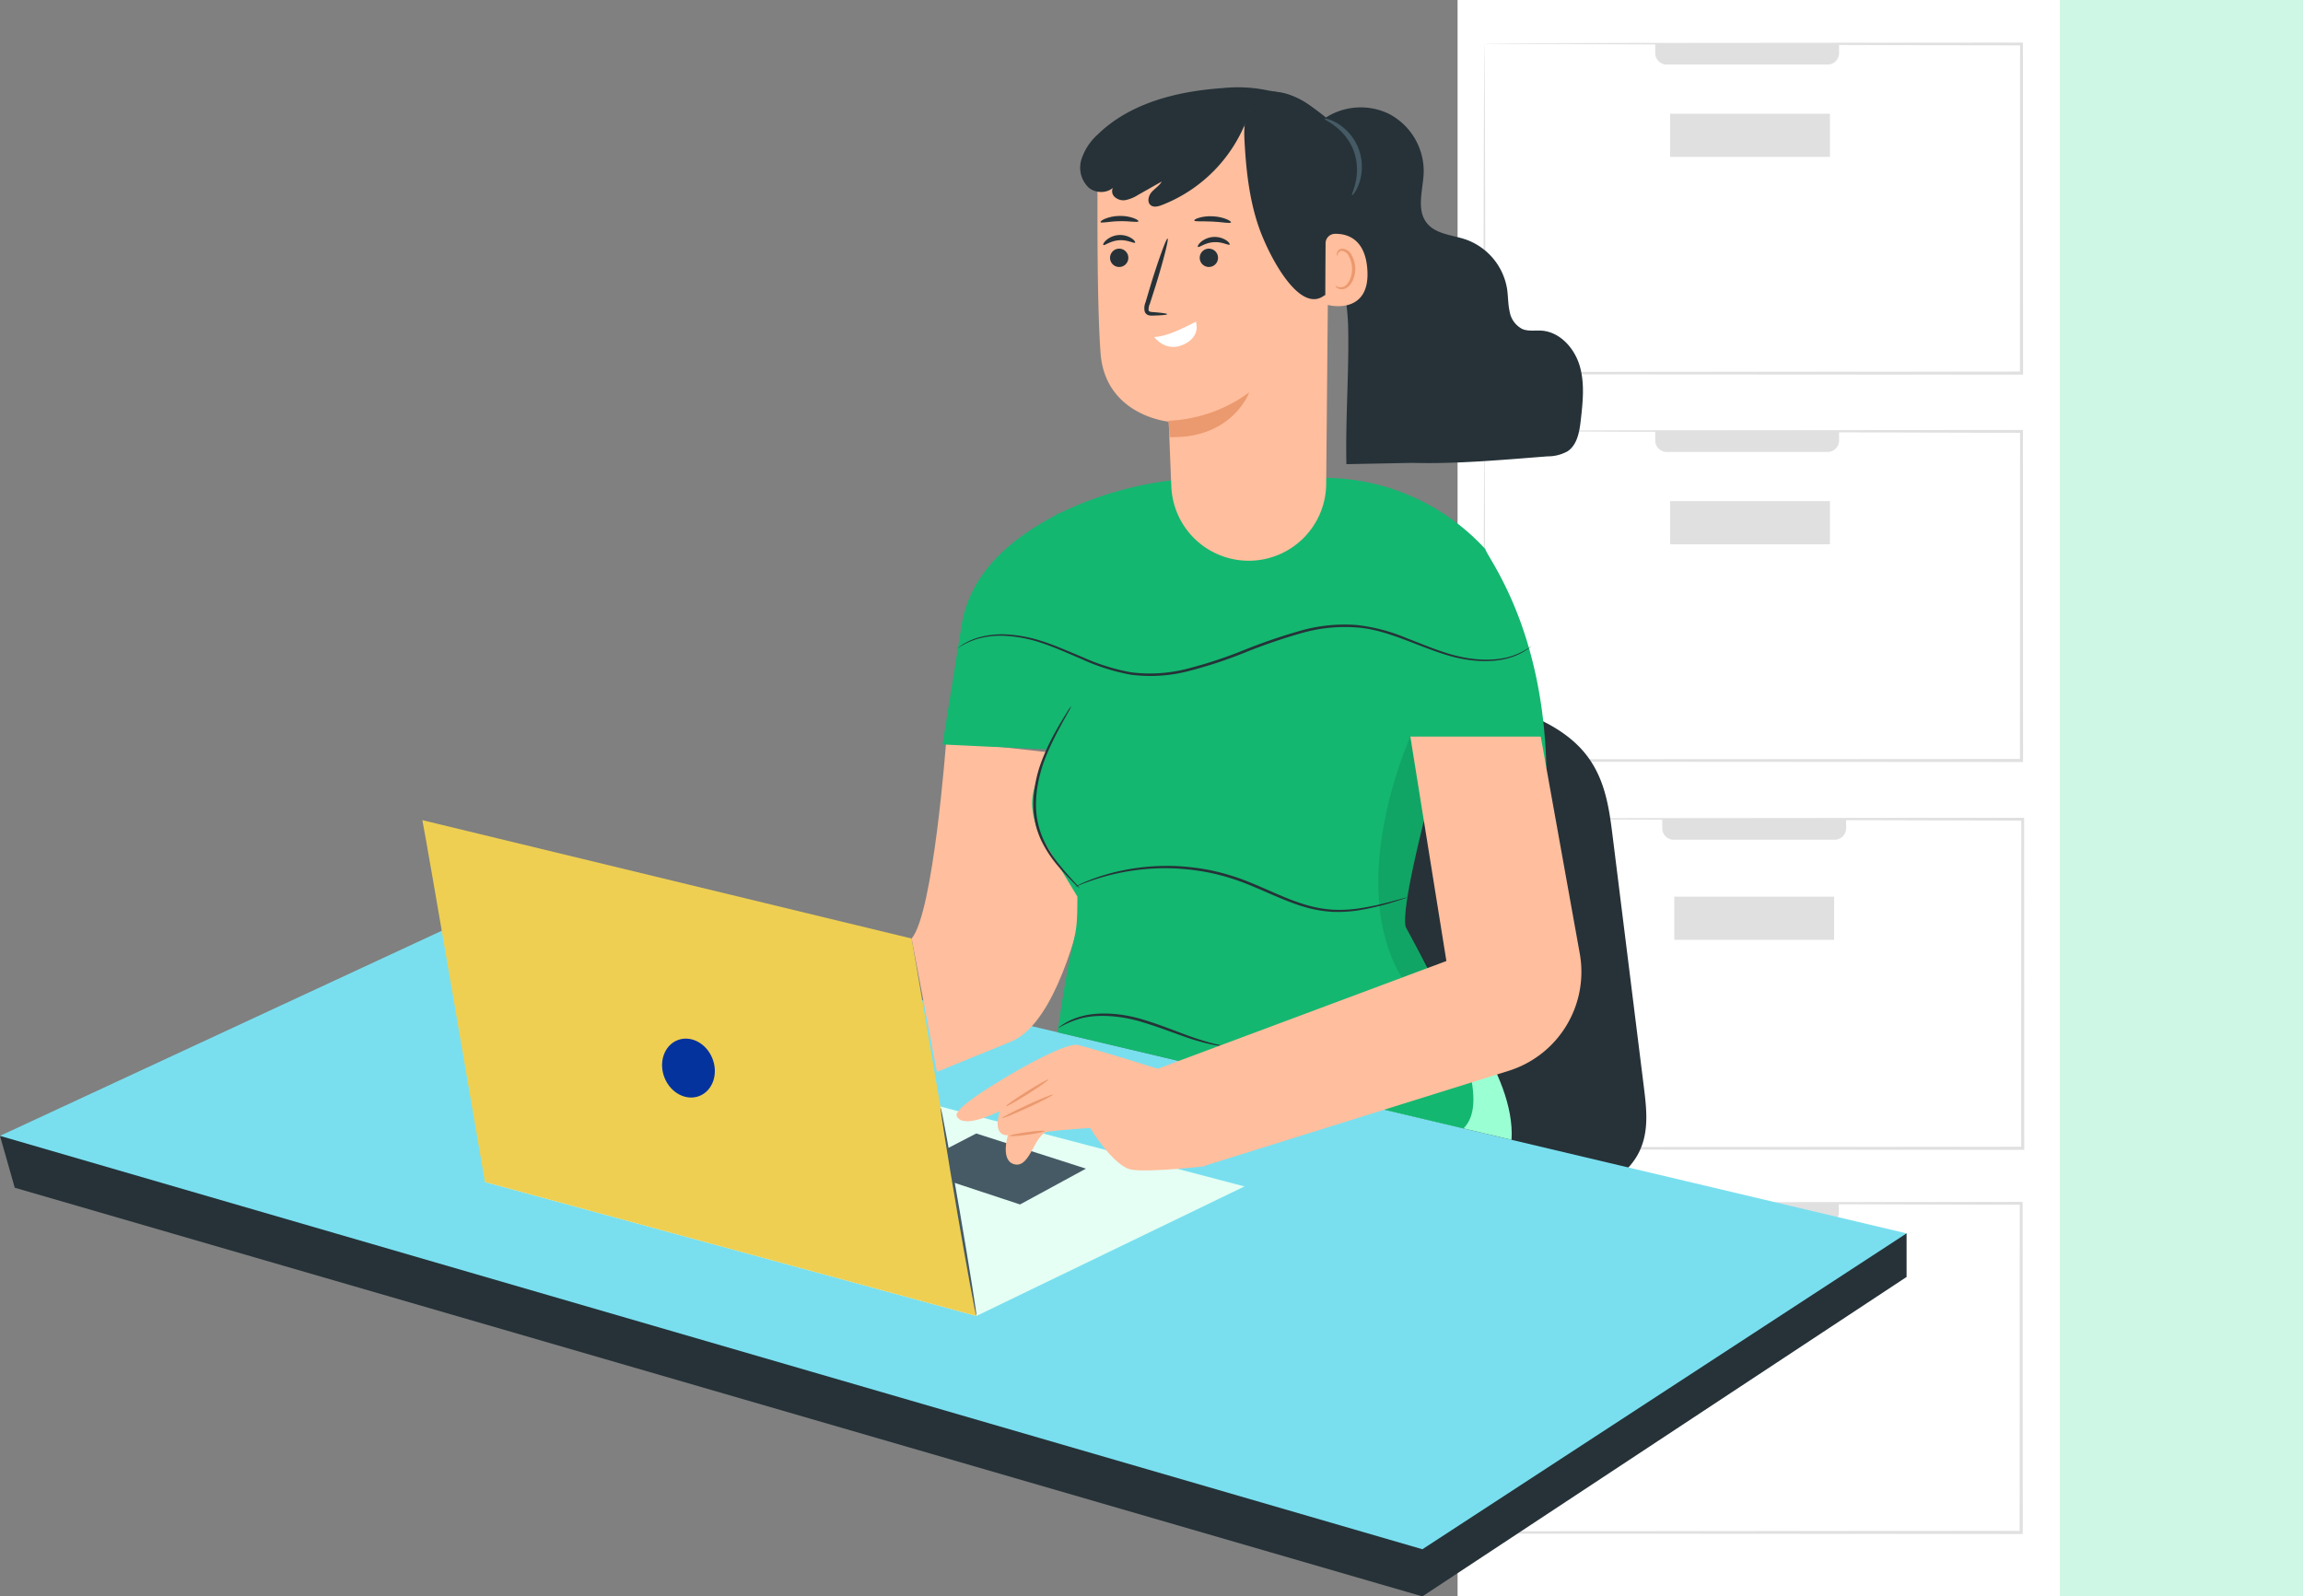 <svg xmlns="http://www.w3.org/2000/svg" xmlns:xlink="http://www.w3.org/1999/xlink" width="610" height="422.958" viewBox="0 0 610 422.958">
  <rect x="0" y="0" width="610" height="422.958" fill="#808080" stroke="none"/>
  <defs>
    <clipPath id="clip-path">
      <rect id="Rectángulo_36563" data-name="Rectángulo 36563" width="223.932" height="422.957" fill="none"/>
    </clipPath>
    <clipPath id="clip-path-2">
      <rect id="Rectángulo_36556" data-name="Rectángulo 36556" width="505" height="399.806" fill="none"/>
    </clipPath>
    <clipPath id="clip-path-4">
      <rect id="Rectángulo_36554" data-name="Rectángulo 36554" width="13.416" height="63.878" fill="none"/>
    </clipPath>
  </defs>
  <g id="Grupo_85696" data-name="Grupo 85696" transform="translate(-180 -3473.178)">
    <g id="Grupo_85695" data-name="Grupo 85695" transform="translate(566.067 3473.178)">
      <path id="Trazado_119485" data-name="Trazado 119485" d="M0,0H145.719V422.956H0Z" transform="translate(78.214 0.001)" fill="#cef7e5"/>
      <rect id="Rectángulo_36558" data-name="Rectángulo 36558" width="159.542" height="422.956" transform="translate(0 0.001)" fill="#fff"/>
      <g id="Grupo_85694" data-name="Grupo 85694">
        <g id="Grupo_85693" data-name="Grupo 85693" clip-path="url(#clip-path)">
          <path id="Trazado_119477" data-name="Trazado 119477" d="M40.03,231.048H82.651a3.042,3.042,0,0,0,3.042-3.042v-2.53H36.99v2.531a3.04,3.04,0,0,0,3.04,3.04" transform="translate(15.292 93.213)" fill="#e0e0e0"/>
          <path id="Trazado_119478" data-name="Trazado 119478" d="M5.075,225.548s-.023.506-.034,1.526q-.013,1.573-.035,4.536c-.018,4.027-.047,9.909-.081,17.451-.041,15.194-.1,37.05-.168,63.811v.318h.319l142.18.088h.482v-.407c-.011-30.9-.021-60.375-.031-87.194V225.3h-.376l-102.575.09-29.28.075-7.757.038-1.986.021c-.442.007-.657.021-.657.021s.245.016.7.023l2.028.024,7.832.054L45,225.777l102.326.277-.376-.376c-.01,26.819-.02,56.292-.031,87.194l.407-.407h-.075l-142.18.089.318.318c-.071-26.678-.127-48.466-.168-63.615-.034-7.572-.062-13.478-.081-17.522q-.023-3-.035-4.6c-.011-1.042-.034-1.593-.034-1.593" transform="translate(1.966 93.141)" fill="#e0e0e0"/>
          <rect id="Rectángulo_36559" data-name="Rectángulo 36559" width="42.336" height="11.437" transform="translate(54.194 340.02)" fill="#e0e0e0"/>
          <path id="Trazado_119479" data-name="Trazado 119479" d="M41.4,159.041H84.018A3.042,3.042,0,0,0,87.06,156v-2.53h-48.7V156a3.04,3.04,0,0,0,3.04,3.04" transform="translate(15.857 63.445)" fill="#e0e0e0"/>
          <path id="Trazado_119480" data-name="Trazado 119480" d="M5.355,153.541s-.023.506-.034,1.526q-.013,1.571-.035,4.536c-.018,4.027-.047,9.909-.081,17.45-.041,15.2-.1,37.051-.168,63.812v.318h.319l142.18.089h.482v-.407c-.011-30.9-.021-60.375-.031-87.194v-.377h-.376c-41.8.038-77.4.069-102.575.09l-29.28.076L8,153.5l-1.986.021c-.442.007-.657.021-.657.021s.245.016.7.023l2.028.024,7.832.054,29.366.129,102.326.277-.376-.376c-.01,26.819-.02,56.292-.031,87.194l.407-.407h-.075l-142.18.089.318.318c-.071-26.678-.127-48.466-.168-63.615-.034-7.572-.062-13.478-.081-17.522q-.023-3-.035-4.6c-.011-1.042-.034-1.593-.034-1.593" transform="translate(2.082 63.373)" fill="#e0e0e0"/>
          <rect id="Rectángulo_36560" data-name="Rectángulo 36560" width="42.336" height="11.437" transform="translate(57.397 237.571)" fill="#e0e0e0"/>
          <path id="Trazado_119481" data-name="Trazado 119481" d="M40.084,13.731H82.7a3.041,3.041,0,0,0,3.042-3.04V8.159h-48.7V10.69a3.041,3.041,0,0,0,3.042,3.04" transform="translate(15.313 3.373)" fill="#e0e0e0"/>
          <path id="Trazado_119482" data-name="Trazado 119482" d="M5.128,8.232s-.023.506-.034,1.525q-.013,1.573-.035,4.537c-.018,4.027-.047,9.909-.081,17.45-.041,15.2-.1,37.051-.168,63.812v.318h.319l142.18.088h.482v-.407c-.011-30.9-.021-60.375-.031-87.194V7.985h-.376L44.808,8.075l-29.28.076L7.771,8.19l-1.986.02c-.442.008-.657.023-.657.023s.245.016.7.023l2.028.024,7.832.054,29.366.129,102.326.277-.376-.376c-.01,26.819-.02,56.292-.031,87.194l.407-.407h-.075l-142.18.089.318.318c-.071-26.678-.127-48.467-.168-63.615C5.244,24.371,5.216,18.464,5.2,14.42q-.023-3-.035-4.595c-.011-1.042-.034-1.593-.034-1.593" transform="translate(1.988 3.301)" fill="#e0e0e0"/>
          <rect id="Rectángulo_36561" data-name="Rectángulo 36561" width="42.336" height="11.437" transform="translate(56.299 30.132)" fill="#e0e0e0"/>
          <path id="Trazado_119483" data-name="Trazado 119483" d="M40.084,86.348H82.7a3.041,3.041,0,0,0,3.042-3.04V80.776h-48.7v2.53a3.042,3.042,0,0,0,3.042,3.042" transform="translate(15.313 33.393)" fill="#e0e0e0"/>
          <path id="Trazado_119484" data-name="Trazado 119484" d="M5.128,80.848s-.023.506-.034,1.525q-.013,1.573-.035,4.537c-.018,4.027-.047,9.909-.081,17.45-.041,15.2-.1,37.051-.168,63.812v.318h.319c38.553.023,88.189.054,142.18.088h.482v-.407c-.011-30.9-.021-60.375-.031-87.194V80.6h-.376l-102.575.089-29.28.075c-3.371.018-5.972.031-7.757.04l-1.986.02c-.442.007-.657.023-.657.023s.245.016.7.023l2.028.024,7.832.054,29.366.129,102.326.277-.376-.376c-.01,26.819-.02,56.292-.031,87.194l.407-.407h-.075l-142.18.089.318.318c-.071-26.678-.127-48.467-.168-63.615C5.244,96.985,5.216,91.08,5.2,87.036q-.023-3-.035-4.595c-.011-1.042-.034-1.593-.034-1.593" transform="translate(1.988 33.321)" fill="#e0e0e0"/>
          <rect id="Rectángulo_36562" data-name="Rectángulo 36562" width="42.336" height="11.437" transform="translate(56.299 132.768)" fill="#e0e0e0"/>
        </g>
      </g>
    </g>
    <g id="Grupo_85692" data-name="Grupo 85692" transform="translate(180 3496.328)">
      <g id="Grupo_85691" data-name="Grupo 85691" clip-path="url(#clip-path-2)">
        <g id="Grupo_85690" data-name="Grupo 85690">
          <g id="Grupo_85689" data-name="Grupo 85689" clip-path="url(#clip-path-2)">
            <path id="Trazado_119440" data-name="Trazado 119440" d="M261.234,121.616c12.591-1.089,25.382-2.176,37.891-.668s24.924,5.987,31.7,13.823c5.709,6.6,6.825,14.705,7.793,22.481q4.144,33.3,8.289,66.609c.7,5.658,1.378,11.516-1.151,16.888-5.529,11.738-25.888,17.278-42.105,13.611a49.948,49.948,0,0,1-33.745-26.106c-5.784-11.672-6.522-24.307-7.2-36.711q-1.846-33.745-3.69-67.491l1.641-1.067" transform="translate(88.517 41.079)" fill="#263238"/>
            <path id="Trazado_119441" data-name="Trazado 119441" d="M0,207.04l3.908,13.738L376.752,329.052,505,244.417V232.874Z" transform="translate(0 70.754)" fill="#263238"/>
            <path id="Trazado_119442" data-name="Trazado 119442" d="M133.752,160.744,505,248.694,376.753,332.38,0,222.86Z" transform="translate(0 54.933)" fill="#79dfef"/>
            <path id="Trazado_119443" data-name="Trazado 119443" d="M296.911,226.219,225.9,260.539l-130.178-35.5,63.906-34.912Z" transform="translate(32.713 64.973)" fill="#e5fff4"/>
            <path id="Trazado_119444" data-name="Trazado 119444" d="M189.788,219.147l18.853,6.227,17.453-9.49-29.049-9.318-16.966,8.792Z" transform="translate(61.54 70.592)" fill="#455a64"/>
            <path id="Trazado_119445" data-name="Trazado 119445" d="M83.376,144.7c.592,2.367,16.568,95.859,16.568,95.859l130.18,35.5-17.16-100Z" transform="translate(28.493 49.449)" fill="#eecf52"/>
            <path id="Trazado_119446" data-name="Trazado 119446" d="M185.689,201.454c.191-.032,2.466,12.3,5.081,27.546s4.583,27.634,4.393,27.667-2.465-12.3-5.081-27.549-4.583-27.632-4.393-27.664" transform="translate(63.453 68.845)" fill="#455a64"/>
            <path id="Trazado_119447" data-name="Trazado 119447" d="M144.063,193.171c1.583,4.09.015,8.509-3.506,9.873s-7.657-.845-9.242-4.935-.013-8.509,3.506-9.873,7.659.845,9.242,4.935" transform="translate(44.665 64.19)" fill="#05339e"/>
            <path id="Trazado_119448" data-name="Trazado 119448" d="M179.958,181.415c5.794-6.69,9.164-52.383,9.164-52.383l42.967,4.836s-6.177,66.835-25.8,74.854l-19.627,8.02" transform="translate(61.499 44.095)" fill="#ffbe9d"/>
            <path id="Trazado_119449" data-name="Trazado 119449" d="M289.118,178.738s19.007,21.284,17.861,39.019l-33.715-7.987,13-31.032" transform="translate(93.385 61.082)" fill="#9bffd4"/>
            <path id="Trazado_119450" data-name="Trazado 119450" d="M345.993,153.875c-.823-37.28-15.557-55.528-16.163-57.9a58.127,58.127,0,0,0-42.887-18.864l-40.024.649a93.2,93.2,0,0,0-29.64,8.621l-.988.287.008.205c-11.314,5.914-23.474,15.123-25.4,30.645l-4.836,30.224,27.822,1.326c-2.828,10.119-5.956,11.42-2.7,21.41l10.6,17.584c0,14.029-.943,5.536-5.249,35.941l107.508,25.47c6.232-6.145,1.488-22.789-15.155-53.091-2.488-4.528,10.409-50.148,10.409-50.148l24.06,8.426" transform="translate(63.586 26.346)" fill="#13b770"/>
            <path id="Trazado_119451" data-name="Trazado 119451" d="M214.026,122.178a12.71,12.71,0,0,1-.969,1.9c-.659,1.2-1.634,2.926-2.768,5.092-2.209,4.3-5.28,10.543-5.575,17.99a22.631,22.631,0,0,0,1.846,10.129,32.762,32.762,0,0,0,4.55,7.185c1.532,1.9,2.879,3.352,3.792,4.371a12.833,12.833,0,0,1,1.381,1.625,11.971,11.971,0,0,1-1.577-1.437c-.974-.963-2.382-2.37-3.977-4.245a31.513,31.513,0,0,1-4.757-7.236,22.783,22.783,0,0,1-1.956-10.416,33.469,33.469,0,0,1,2.166-10.377,57.594,57.594,0,0,1,3.672-7.824c1.2-2.145,2.238-3.836,2.969-5a12.279,12.279,0,0,1,1.2-1.762" transform="translate(69.713 41.753)" fill="#263238"/>
            <path id="Trazado_119452" data-name="Trazado 119452" d="M341.116,111.727a1.733,1.733,0,0,1-.307.272c-.215.166-.521.433-.957.738a16.719,16.719,0,0,1-4.173,2.025c-3.831,1.31-9.936,1.543-16.868-.549-3.464-1.021-7.117-2.521-11.059-4.014-3.937-1.461-8.224-3-12.926-3.345a41.9,41.9,0,0,0-14.629,1.484,148.961,148.961,0,0,0-15.088,5.18,117.848,117.848,0,0,1-15.241,4.986,40.262,40.262,0,0,1-14.915.867,54.757,54.757,0,0,1-12.9-4.076c-3.89-1.653-7.473-3.274-10.873-4.382a36.422,36.422,0,0,0-9.428-1.838,23.194,23.194,0,0,0-7.2.726,19.259,19.259,0,0,0-5.583,2.645,1.747,1.747,0,0,1,.314-.264c.217-.162.534-.416.974-.714a17.107,17.107,0,0,1,4.22-1.928,22.97,22.97,0,0,1,7.29-.855,36.351,36.351,0,0,1,9.564,1.758c3.446,1.091,7.056,2.693,10.946,4.319a54.7,54.7,0,0,0,12.771,3.974,39.828,39.828,0,0,0,14.664-.9,118.686,118.686,0,0,0,15.147-4.972,147.518,147.518,0,0,1,15.163-5.19,42.317,42.317,0,0,1,14.862-1.461,47.183,47.183,0,0,1,13.071,3.444c3.946,1.522,7.573,3.042,11,4.083,6.839,2.127,12.847,1.971,16.644.761a18.926,18.926,0,0,0,5.519-2.775" transform="translate(64.579 36.242)" fill="#263238"/>
            <path id="Trazado_119453" data-name="Trazado 119453" d="M300.163,162.095a4.609,4.609,0,0,1-.865.331c-.644.208-1.483.476-2.525.809a67.586,67.586,0,0,1-9.5,2.274,34.983,34.983,0,0,1-6.76.4,32.521,32.521,0,0,1-7.66-1.348c-5.274-1.542-10.616-4.343-16.451-6.561a60.452,60.452,0,0,0-8.748-2.509,64.293,64.293,0,0,0-8.414-1.063,60.118,60.118,0,0,0-14.315.978,58.975,58.975,0,0,0-9.351,2.581c-1.092.36-1.9.745-2.47.946a4.522,4.522,0,0,1-.878.3,4.712,4.712,0,0,1,.821-.428c.554-.244,1.347-.67,2.429-1.072a53.335,53.335,0,0,1,9.352-2.812,58.732,58.732,0,0,1,14.444-1.136,63.473,63.473,0,0,1,8.516,1.036,59.879,59.879,0,0,1,8.86,2.525c5.9,2.243,11.2,5.049,16.391,6.6a32.468,32.468,0,0,0,7.5,1.387,35.387,35.387,0,0,0,6.66-.307,77.788,77.788,0,0,0,9.493-2.045l2.56-.683a4.67,4.67,0,0,1,.906-.2" transform="translate(72.527 52.535)" fill="#263238"/>
            <path id="Trazado_119454" data-name="Trazado 119454" d="M252.558,191.5a7.889,7.889,0,0,1-1.79-.192,41.369,41.369,0,0,1-4.774-1.131c-4-1.1-9.262-3.38-15.266-5.156-6.007-1.752-11.814-1.905-15.765-.859a23.818,23.818,0,0,0-6.062,2.6c-.015-.019.1-.127.342-.318a9.538,9.538,0,0,1,1.085-.784,16.411,16.411,0,0,1,4.508-1.979c4.023-1.2,9.987-1.118,16.083.664,6.081,1.8,11.288,4.143,15.221,5.356,1.955.635,3.562,1.073,4.683,1.336a10.287,10.287,0,0,1,1.735.459" transform="translate(71.389 62.499)" fill="#263238"/>
            <g id="Grupo_85688" data-name="Grupo 85688" transform="translate(365.066 171.995)" opacity="0.1">
              <g id="Grupo_85687" data-name="Grupo 85687">
                <g id="Grupo_85686" data-name="Grupo 85686" clip-path="url(#clip-path-4)">
                  <path id="Trazado_119455" data-name="Trazado 119455" d="M280.581,128.188s-17.523,38.622-2.243,63.878l7.162-2.674-6-10.466a11.565,11.565,0,0,1-.2-4.852c.886-5.5,2.588-14.475,4.866-23.53Z" transform="translate(-272.084 -128.188)"/>
                </g>
              </g>
            </g>
            <path id="Trazado_119456" data-name="Trazado 119456" d="M256.614,31.213c8.635,7.533,12.49,19.4,12.773,30.855s-.731,24.456-.456,36.413l17.518-.345c11.586.345,24.7-.871,35.788-1.728a10.771,10.771,0,0,0,5.305-1.359c2.549-1.729,3.121-5.179,3.468-8.241.546-4.818,1.081-9.792-.306-14.438s-5.215-8.921-10.052-9.265c-1.7-.121-3.493.231-5.076-.409a6.383,6.383,0,0,1-3.413-4.679c-.445-1.956-.378-3.994-.676-5.979a16.746,16.746,0,0,0-10.959-13.091c-3.592-1.213-7.928-1.381-10.29-4.347-2.87-3.605-.989-8.823-.837-13.431a17.134,17.134,0,0,0-9.188-15.493,17.135,17.135,0,0,0-17.922,1.811" transform="translate(87.695 1.349)" fill="#263238"/>
            <path id="Trazado_119457" data-name="Trazado 119457" d="M256.714,123.114h0a20.518,20.518,0,0,1-20.5-19.646c-.376-8.822-.684-17.194-.684-17.194S218.7,84.711,217.467,68.059s-.707-55.1-.707-55.1a58.032,58.032,0,0,1,58.653,3.725L278,18.432l-.767,84.35a20.519,20.519,0,0,1-20.518,20.333" transform="translate(74.037 2.3)" fill="#ffbe9d"/>
            <path id="Trazado_119458" data-name="Trazado 119458" d="M223.292,35.967a2.424,2.424,0,1,0-3.429.044,2.422,2.422,0,0,0,3.429-.044" transform="translate(74.886 10.884)" fill="#263238"/>
            <path id="Trazado_119459" data-name="Trazado 119459" d="M217.823,31.789c.278.272,1.837-1.088,4.13-1.24,2.293-.187,4.035.93,4.271.62.117-.14-.176-.643-.937-1.151a5.666,5.666,0,0,0-6.706.5c-.679.615-.894,1.157-.758,1.276" transform="translate(74.426 9.961)" fill="#263238"/>
            <path id="Trazado_119460" data-name="Trazado 119460" d="M237.866,32.291a2.424,2.424,0,1,0,3.379.588,2.426,2.426,0,0,0-3.379-.588" transform="translate(80.936 10.884)" fill="#263238"/>
            <path id="Trazado_119461" data-name="Trazado 119461" d="M236.486,32.171c.279.272,1.838-1.088,4.131-1.24,2.293-.187,4.035.93,4.271.62.115-.14-.177-.643-.938-1.151a5.666,5.666,0,0,0-6.706.5c-.678.615-.892,1.155-.758,1.276" transform="translate(80.804 10.091)" fill="#263238"/>
            <path id="Trazado_119462" data-name="Trazado 119462" d="M231.953,49.893c0-.181-1.433-.38-3.761-.557-.6-.028-1.084-.136-1.147-.456a3.272,3.272,0,0,1,.325-1.746l1.527-4.777c2.1-6.8,3.518-12.4,3.173-12.5s-2.325,5.317-4.424,12.116c-.492,1.66-.963,3.243-1.429,4.807a3.847,3.847,0,0,0-.174,2.516,1.577,1.577,0,0,0,1.094.895,3.856,3.856,0,0,0,1.033.071c2.333-.06,3.78-.186,3.784-.368" transform="translate(77.193 10.202)" fill="#263238"/>
            <path id="Trazado_119463" data-name="Trazado 119463" d="M238.9,46.408c2.3-1.573-6.369,3.9-11.055,3.965,0,0,2.944,4.118,7.641,2.064,4.876-2.133,3.413-6.028,3.413-6.028" transform="translate(77.863 15.763)" fill="#fff"/>
            <path id="Trazado_119464" data-name="Trazado 119464" d="M230.689,67.75a38.829,38.829,0,0,0,21.346-7.515s-4.4,12.31-21.118,11.835Z" transform="translate(78.836 20.585)" fill="#eb996e"/>
            <path id="Trazado_119465" data-name="Trazado 119465" d="M266.959,54.727c-6.034,4.856-13.322-7.71-16.557-15.592s-4.236-16.6-4.705-25.19c-.154-2.816-.178-5.9,1.457-8.118,1.727-2.339,2.323.369,4.381-1.665,3.554-3.514.176-3.529,3.729-3.1,6.079.738,19.328,11.271,20.441,17.643s.212,12.926-.69,19.336q-.616,4.392-1.234,8.783a14.352,14.352,0,0,1-1.735,5.935c-1.122,1.713-3.3,2.83-5.087,1.967" transform="translate(83.941 0.298)" fill="#263238"/>
            <path id="Trazado_119466" data-name="Trazado 119466" d="M261.7,31.441a2.514,2.514,0,0,1,2.406-2.521c3.109-.087,8.2,1.147,8.673,9.729.683,12.259-11.11,9.2-11.15,8.851-.032-.275.039-11.295.071-16.059" transform="translate(89.408 9.882)" fill="#ffbe9d"/>
            <path id="Trazado_119467" data-name="Trazado 119467" d="M263.647,41.68c.051-.043.221.138.592.283a2.14,2.14,0,0,0,1.6-.056c1.269-.547,2.245-2.665,2.182-4.877a7.044,7.044,0,0,0-.769-3.024,2.468,2.468,0,0,0-1.7-1.55,1.088,1.088,0,0,0-1.228.655c-.145.353-.054.593-.118.617-.032.032-.274-.191-.2-.7a1.37,1.37,0,0,1,.44-.794,1.624,1.624,0,0,1,1.163-.378,3.007,3.007,0,0,1,2.337,1.778,7.239,7.239,0,0,1,.93,3.376c.06,2.474-1.076,4.856-2.82,5.468a2.294,2.294,0,0,1-1.971-.216c-.4-.282-.476-.553-.435-.577" transform="translate(90.095 10.884)" fill="#eb996e"/>
            <path id="Trazado_119468" data-name="Trazado 119468" d="M258.141,6.271A39.266,39.266,0,0,1,234.807,31.2c-.945.356-2.1.648-2.891.024-1.022-.8-.627-2.49.227-3.47s2.056-1.669,2.682-2.807l-6.239,3.533a10.032,10.032,0,0,1-3.223,1.355,3.4,3.4,0,0,1-3.2-1.006,2.089,2.089,0,0,1,.429-3.048c-1.407,2.306-5.028,2.526-7.1.789a7.337,7.337,0,0,1-1.952-7.427,15.089,15.089,0,0,1,4.377-6.7C226.552,4.041,239.087,1,251.1.174a38.716,38.716,0,0,1,11.1.482c3.625.812,9.229.514,15.763,7.672" transform="translate(72.881 0)" fill="#263238"/>
            <path id="Trazado_119469" data-name="Trazado 119469" d="M227.3,26.81c-.133.381-2.328-.1-5.026-.031-2.7.038-4.873.612-5.022.236-.162-.33,2-1.582,4.993-1.633,2.995-.072,5.2,1.091,5.056,1.428" transform="translate(74.239 8.673)" fill="#263238"/>
            <path id="Trazado_119470" data-name="Trazado 119470" d="M245.474,27.065c-.137.377-2.25-.086-4.854-.207-2.606-.148-4.755.1-4.852-.294-.109-.354,2.074-1.257,4.923-1.1,2.849.138,4.927,1.26,4.783,1.6" transform="translate(80.57 8.695)" fill="#263238"/>
            <path id="Trazado_119471" data-name="Trazado 119471" d="M268.765,26.459c-.193-.111.466-1.332.935-3.434a14.891,14.891,0,0,0-.444-8.173,14.886,14.886,0,0,0-4.865-6.583c-1.7-1.322-2.984-1.842-2.908-2.052.04-.154,1.487.036,3.468,1.238a13.5,13.5,0,0,1,5.7,15.837c-.762,2.19-1.755,3.258-1.885,3.165" transform="translate(89.358 2.109)" fill="#455a64"/>
            <path id="Trazado_119472" data-name="Trazado 119472" d="M295.576,128.188l9.545,59.475-76.914,28.721,12.442,25.658L321.6,216.756a27.472,27.472,0,0,0,18.847-31.083l-10.335-57.485Z" transform="translate(77.987 43.807)" fill="#ffbe9d"/>
            <path id="Trazado_119473" data-name="Trazado 119473" d="M242.128,195.414s-14.318-4.563-21.182-6.314c-2.675-.682-14.133,5.363-22.046,10.388,0,0-10.9,6.46-10.017,8.452.97,2.191,4.99,1.743,11.4-1.271,0,0-2.235,6.493,2.153,6.353,0,0-2.178,7.017,1.936,7.743s5.081-8.228,8.712-8.712,11.131-.967,11.131-.967,6.247,10.346,11.087,11.072,19.265-.912,19.265-.912Z" transform="translate(64.531 64.605)" fill="#ffbe9d"/>
            <path id="Trazado_119474" data-name="Trazado 119474" d="M209.821,195.914c.1.164-2.331,1.884-5.435,3.841s-5.706,3.413-5.81,3.251,2.331-1.884,5.437-3.841,5.705-3.415,5.808-3.251" transform="translate(67.86 66.947)" fill="#eb996e"/>
            <path id="Trazado_119475" data-name="Trazado 119475" d="M211.306,198.888c.081.176-2.873,1.711-6.6,3.43s-6.809,2.971-6.89,2.8,2.874-1.711,6.6-3.431,6.809-2.969,6.888-2.795" transform="translate(67.602 67.962)" fill="#eb996e"/>
            <path id="Trazado_119476" data-name="Trazado 119476" d="M208.579,206.114c.027.192-2.029.631-4.59.982s-4.66.48-4.687.288,2.029-.631,4.591-.981,4.659-.48,4.685-.29" transform="translate(68.109 70.407)" fill="#eb996e"/>
          </g>
        </g>
      </g>
    </g>
  </g>
</svg>
